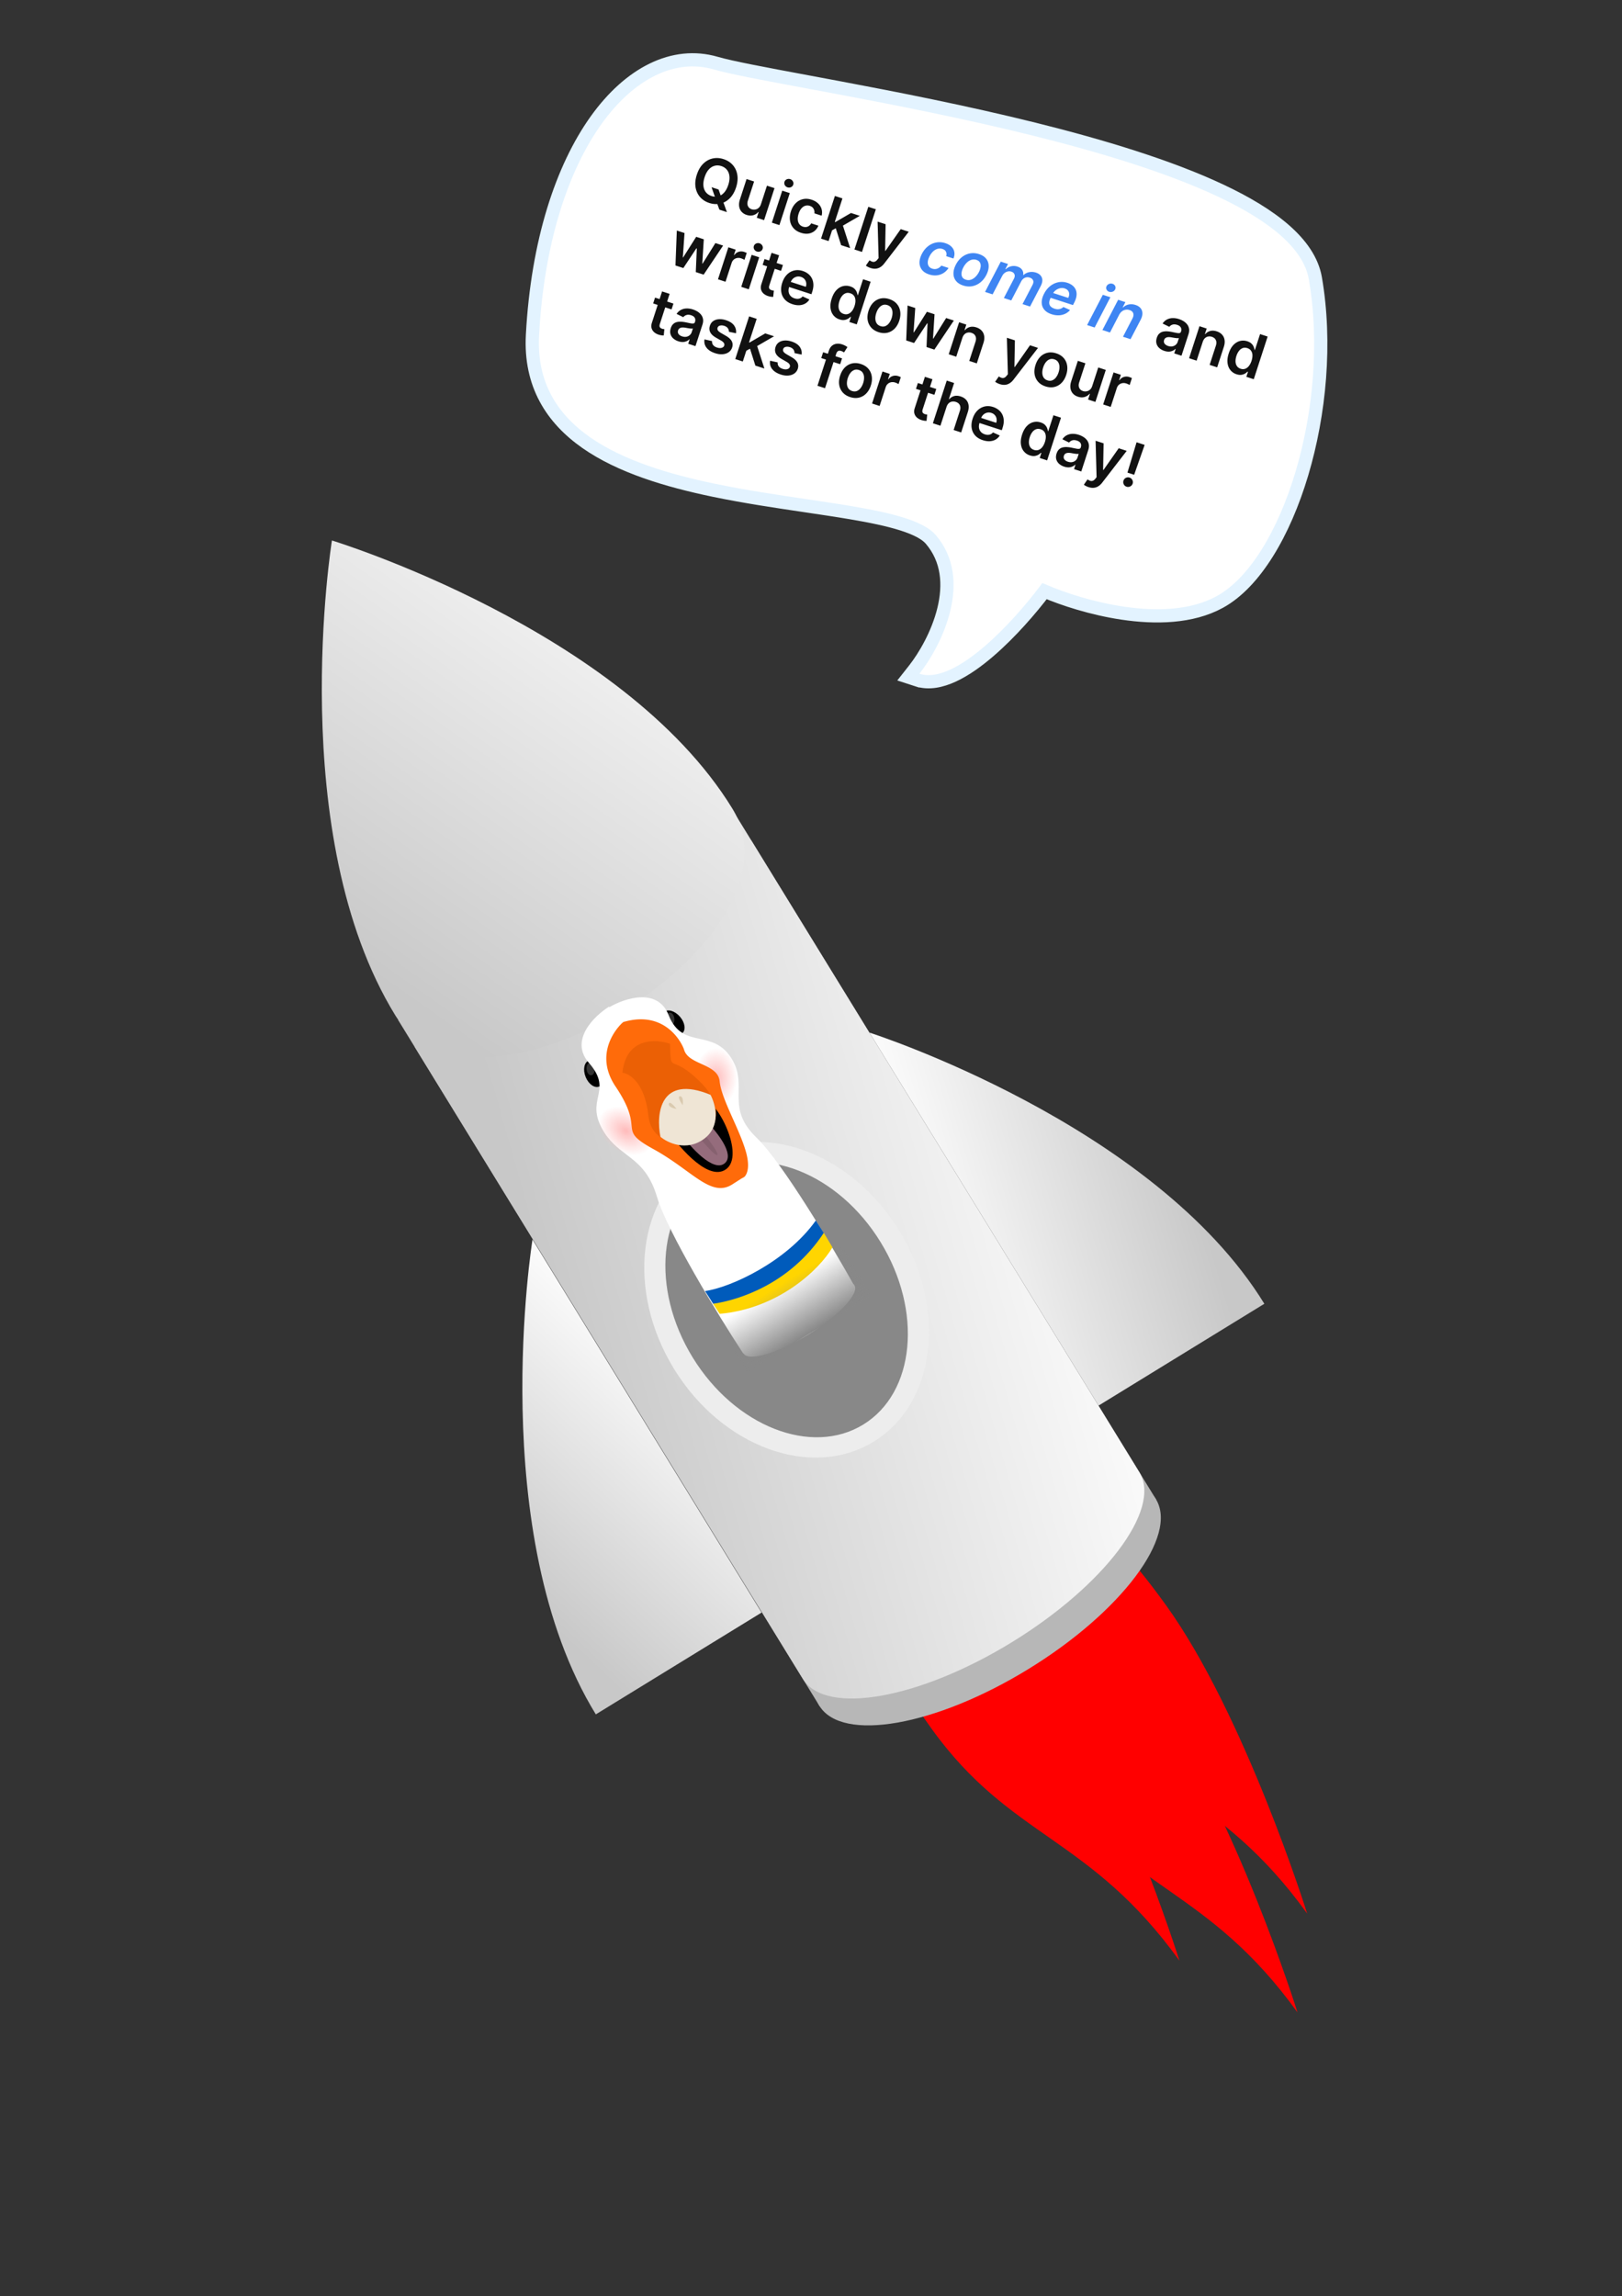 <svg width="368" height="521" fill="none" xmlns="http://www.w3.org/2000/svg"><rect width="100%" height="100%" fill="#333333" stroke="none"/><ellipse cx="178.469" cy="294.905" rx="29.975" ry="37.767" transform="rotate(-31.558 178.469 294.905)" fill="#fff"/><ellipse cx="178.468" cy="294.905" rx="25.013" ry="33.227" transform="rotate(-31.558 178.468 294.905)" fill="#fff"/><g fill="#fff"><ellipse cx="2.02" cy="3.174" rx="2.02" ry="3.174" transform="matrix(.928 -.374 .373 .927 131.684 241.406)"/><ellipse cx="2.02" cy="3.174" rx="2.02" ry="3.174" transform="matrix(-.759 .652 .651 .758 152.212 228.286)"/><path fill-rule="evenodd" clip-rule="evenodd" d="M138.192 228.394c-3.39 2.116-9.053 7.627-4.592 12.744 2.99 3.43 2.553 5.498 2.081 7.734-.409 1.933-.844 3.991.888 7.163 1.573 2.882 3.532 4.376 5.487 5.867 2.688 2.05 5.368 4.094 7.029 9.724 2.295 7.783 13.947 26.967 19.534 35.466l12.667-7.78 12.525-7.612c-4.969-8.874-16.341-27.977-22.191-33.599-4.121-3.962-4.079-7.212-4.036-10.451.033-2.507.066-5.009-1.833-7.83-2.029-3.015-4.548-3.569-6.972-4.102-2.775-.61-5.427-1.193-7.086-5.406-2.487-6.317-9.987-3.828-13.426-1.795l-.075-.123Z"/><ellipse cx="4.882" cy="6.877" rx="4.882" ry="6.877" transform="matrix(-.55 .836 .835 .549 138.977 248.72)"/><ellipse cx="4.882" cy="6.877" rx="4.882" ry="6.877" transform="matrix(-1 -.025 -.026 .999 167.419 237.883)"/><path d="M185.093 276.919c-6.68 9.419-19.418 15.226-25.13 16.008l1.863 2.933c13.374-.999 22.204-11.133 25.111-16.03l-1.844-2.911Z"/><path d="M186.906 279.722c-7.725 11.714-19.422 15.253-25.131 16.104l1.509 2.269c13.384-1.162 22.756-10.164 25.576-15.086l-1.954-3.287Z"/><ellipse opacity=".2" cx=".906" cy="1.424" rx=".906" ry="1.424" transform="matrix(.993 -.127 .125 .992 151.018 229.876)"/><ellipse opacity=".2" cx=".906" cy="1.424" rx=".906" ry="1.424" transform="matrix(.993 -.127 .125 .992 132.909 241.256)"/><path d="M139.661 246.526c-5.606-8.335 1.764-14.774 1.793-14.647 9.632-2.818 13.379 5.026 13.75 6.298 1.021 3.502 7.663 3.11 8.068 7.16.405 4.049 4.396 10.572 5.932 15.88.941 3.254.419 4.968-.231 5.718.217-.129.133-.063-.075.082a1.41 1.41 0 0 1-.518.353c.193-.13.382-.258.518-.353.025-.026.05-.053.075-.082-.286.17-1.091.677-2.814 1.784-4.862 3.123-9.101-3.157-17.851-7.963-8.75-4.805-1.64-3.811-8.647-14.23Z"/><path d="M164.249 265.578c-4.159 2.054-10.752-5.922-13.529-10.168 2.103-2.008 6.91-5.953 9.318-5.662 3.009.364 9.41 13.261 4.211 15.83Z"/><path d="M164.378 263.981c2.554-2.025-1.989-7.536-4.58-10.039l-5.368 3.263c2.251 3.102 7.393 8.801 9.948 6.776Z"/><path d="M162.758 262.005c.323-.754-4.143-6.225-6.417-8.867l-1.103.843c2.372 2.989 7.197 8.778 7.52 8.024Z"/><path d="M147.095 253.059c-.778-7.288-4.242-9.485-5.877-9.672.822-7.99 7.542-7.704 10.798-6.562.222 7.457-.128 1.596 7.112 8.922 5.791 5.86 2.677 10.941.396 12.749-3.819 1.224-11.651 1.85-12.429-5.437Z"/><path d="M161.202 248.401c-11.53-4.736-12.381 4.374-11.366 9.521 1.624 1.375 5.869 3.401 9.855.507 3.986-2.895 2.668-7.892 1.511-10.028Z"/><path d="M153.494 251.606c-.513-.688-1.581-1.888-1.751-1.184-.169.705 1.097 1.083 1.751 1.184ZM154.886 250.764c-.491-.704-1.293-2.097-.571-2.035.723.062.682 1.383.571 2.035ZM139.581 220.278l4.361 5.917c-1.43 5.377-8.51 8.026-11.871 8.678l-4.354-6.094 11.864-8.501Z"/><path d="M143.942 226.195c1.262 3.86.392 10.738-11.887 8.624l11.887-8.624Z"/><ellipse cx="7.304" cy="1.259" rx="7.304" ry="1.259" transform="matrix(.817 -.578 .578 .815 126.972 227.719)"/><path d="M133.713 226.545c.04-.005.072-.01.103-.011a.89.89 0 0 1 .667.219c.083.072.158.155.236.231.069.068.136.135.206.201.018.018.022.028.002.049-.043.043-.064.097-.047.159a.137.137 0 0 0 .104.101c.053.014.101-.003.143-.035.02-.017.027-.037.023-.065a1.547 1.547 0 0 0-.225-.603c-.096-.154-.22-.284-.337-.418-.066-.077-.131-.157-.2-.231a.596.596 0 0 1-.106-.154.418.418 0 0 1-.039-.19.329.329 0 0 1 .173.074c.045.039.087.085.125.129.042.049.076.103.114.153.1.132.198.265.302.394.174.213.389.37.646.464.033.014.058.005.082-.019a.16.16 0 0 0 .019-.214c-.047-.058-.14-.069-.207-.019-.024.018-.032.011-.045-.011-.069-.111-.141-.222-.211-.332-.079-.126-.165-.247-.206-.393a.916.916 0 0 1 .022-.555l.017-.047.023.029 1.278 1.584c.025.031.025.031-.004.054l-.325.269c-.019.016-.023.028-.011.051a.78.78 0 0 1 .066.545c-.009.04-.011.083-.016.124-.12-.021-.246.001-.366-.041a.82.82 0 0 1-.271-.147c-.019-.015-.032-.013-.048 0l-.331.274c-.019.016-.03.018-.048-.004l-1.286-1.594c-.005 0-.009-.006-.022-.021Zm.319.147c-.001.004-.006.007-.007.011a.325.325 0 0 1 .023.029l.61.755c.034.043.034.043.078.007.016-.014.021-.025.012-.045a.258.258 0 0 1 .002-.193c.01-.026.003-.041-.016-.058-.089-.086-.181-.171-.266-.26a.782.782 0 0 0-.292-.195c-.048-.02-.095-.033-.144-.051Zm1.129-.927-.008.004a.878.878 0 0 0 .004.053c.014.127.022.228.088.338.084.138.171.273.256.41.011.019.024.027.048.023a.261.261 0 0 1 .188.036c.028.016.047.01.077-.027.019-.022-.003-.032-.013-.044l-.621-.769a.078.078 0 0 0-.019-.024Zm.038 1.823c-.008.004-.017.01-.029.015-.101.052-.203.064-.303-.003-.014-.009-.024-.01-.035.001l-.029.024c-.013.011-.014.021-.003.035.083.104.168.209.253.312.005.005.026.009.031.004.075-.06.15-.122.223-.184.005-.005.009-.023.005-.03a8.337 8.337 0 0 0-.113-.174Zm.585-.484.148.148c.014.014.025.005.036-.004.07-.058.137-.116.208-.172.022-.018.022-.032.004-.052-.077-.091-.15-.185-.226-.279-.035-.043-.035-.043-.077-.008-.012.01-.023.019-.015.038.041.102.018.195-.039.281-.013.018-.029.033-.039.048Zm-.604-.15c.047.138.093.273.112.419.066-.006.128-.011.19-.019.009 0 .02-.014.024-.024.018-.052.03-.104.048-.155.005-.016.002-.025-.014-.032a1.629 1.629 0 0 1-.333-.175c-.01-.003-.019-.009-.027-.014Zm.367.819c.053.077.244.158.303.139l.001-.005c-.058-.072-.115-.145-.173-.214-.004-.006-.021-.006-.027-.003-.037.025-.07.055-.104.083Zm.42.047c.031-.083-.02-.288-.074-.335l-.093.077c-.018.014-.018.026-.004.042l.14.175a.74.74 0 0 0 .031.041Zm-.46-.196c.017-.014.038-.029.053-.046.006-.005.008-.025.003-.028-.057-.054-.138-.075-.207-.041-.014.007-.019.016-.011.03.024.042.05.083.076.126.01.015.023.014.035.004.015-.015.033-.03.051-.045Zm.251-.207.048-.04c.017-.012.021-.027.004-.043l-.097-.092c-.016-.015-.028-.012-.04.007-.039.058-.04.154.002.209.004.005.022.007.028.004.021-.015.037-.031.055-.045Z"/><path d="m139.581 220.278 4.361 5.917c-1.43 5.377-8.51 8.026-11.871 8.678l-4.354-6.094s1.1-.477 1.724-.914c.748-.524 1.697-1.608 1.697-1.608l7.07 2.961-2.012-6.897s1.304-.158 1.996-.584c.67-.412 1.389-1.459 1.389-1.459Z"/><ellipse cx="181.206" cy="299.381" rx="14.761" ry="4.019" transform="matrix(.852 -.524 .523 .852 -129.689 139.23)"/><path d="m162.796 300.208 28.205-17.323 6.777 11.035-28.204 17.323z"/></g><g fill="red"><path d="M238.204 404.045c-17.912-24.884-15.368-32.756-8.696-37.557 6.673-4.801 14.947-4.713 32.86 20.171 17.912 24.884 32.008 69.941 32.008 69.941-20.344-28.261-38.259-27.672-56.172-52.555Z"/><path d="M240.399 381.617c-17.913-24.884-15.369-32.756-8.697-37.557 6.673-4.801 14.947-4.712 32.86 20.172 17.913 24.883 32.008 69.94 32.008 69.94-20.343-28.26-38.259-27.671-56.171-52.555Z"/><path d="M211.412 392.303c-17.912-24.884-15.368-32.756-8.696-37.557 6.673-4.801 14.947-4.712 32.86 20.171 17.912 24.884 32.008 69.941 32.008 69.941-20.344-28.26-38.259-27.672-56.172-52.555Z"/></g><g fill="#B7B7B7"><path d="m94.059 237.496 76.346-46.891 91.94 149.692-76.346 46.891z"/><ellipse cx="224.078" cy="363.59" rx="44.798" ry="17.71" transform="rotate(-31.558 224.078 363.59)"/></g><path fill-rule="evenodd" clip-rule="evenodd" d="m166.661 184.507-76.346 46.891 91.805 149.474.04.066.041.066.054.087.001-.001c5.283 8.137 26.393 4.363 47.346-8.506 20.954-12.869 33.865-29.991 28.996-38.383l.002-.001-91.939-149.693Z" fill="url(#a)"/><path d="M89.675 230.359c18.254 29.721 94.703-17.233 76.449-46.954-24.961-40.641-90.815-60.777-90.815-60.777s-10.782 66.787 14.366 107.731Z" fill="url(#b)"/><path d="m135.178 388.974 37.614-23.101-51.979-84.63s-10.782 66.787 14.365 107.731Z" fill="url(#c)"/><path d="m286.854 295.816-37.613 23.102-51.978-84.63s64.444 20.584 89.591 61.528Z" fill="url(#d)"/><ellipse cx="178.469" cy="294.905" rx="29.975" ry="37.767" transform="rotate(-31.558 178.469 294.905)" fill="#EDEDED"/><ellipse cx="178.468" cy="294.905" rx="25.013" ry="33.227" transform="rotate(-31.558 178.468 294.905)" fill="#888"/><ellipse cx="2.02" cy="3.174" rx="2.02" ry="3.174" transform="matrix(.928 -.374 .373 .927 131.684 241.406)" fill="#000"/><ellipse cx="2.02" cy="3.174" rx="2.02" ry="3.174" transform="matrix(-.759 .652 .651 .758 152.212 228.286)" fill="#000"/><path fill-rule="evenodd" clip-rule="evenodd" d="M138.192 228.394c-3.39 2.116-9.053 7.627-4.592 12.744 2.99 3.43 2.553 5.498 2.081 7.734-.409 1.933-.844 3.991.888 7.163 1.573 2.882 3.532 4.376 5.487 5.867 2.688 2.05 5.368 4.094 7.029 9.724 2.295 7.783 13.947 26.967 19.534 35.466l12.667-7.78 12.525-7.612c-4.969-8.874-16.341-27.977-22.191-33.599-4.121-3.962-4.079-7.212-4.036-10.451.033-2.507.066-5.009-1.833-7.83-2.029-3.015-4.548-3.569-6.972-4.102-2.775-.61-5.427-1.193-7.086-5.406-2.487-6.317-9.987-3.828-13.426-1.795l-.075-.123Z" fill="#fff"/><ellipse cx="4.882" cy="6.877" rx="4.882" ry="6.877" transform="matrix(-.55 .836 .835 .549 138.977 248.72)" fill="url(#e)"/><ellipse cx="4.882" cy="6.877" rx="4.882" ry="6.877" transform="matrix(-1 -.025 -.026 .999 167.419 237.883)" fill="url(#f)"/><path d="M185.093 276.919c-6.68 9.419-19.418 15.226-25.13 16.008l1.863 2.933c13.374-.999 22.204-11.133 25.111-16.03l-1.844-2.911Z" fill="#005BBB"/><path d="M186.906 279.722c-7.725 11.714-19.422 15.253-25.131 16.104l1.509 2.269c13.384-1.162 22.756-10.164 25.576-15.086l-1.954-3.287Z" fill="#FFD500"/><ellipse opacity=".2" cx=".906" cy="1.424" rx=".906" ry="1.424" transform="matrix(.993 -.127 .125 .992 151.018 229.876)" fill="#fff"/><ellipse opacity=".2" cx=".906" cy="1.424" rx=".906" ry="1.424" transform="matrix(.993 -.127 .125 .992 132.909 241.256)" fill="#fff"/><path d="M139.661 246.526c-5.606-8.335 1.764-14.774 1.793-14.647 9.632-2.818 13.379 5.026 13.75 6.298 1.021 3.502 7.663 3.11 8.068 7.16.405 4.049 4.396 10.572 5.932 15.88.941 3.254.419 4.968-.231 5.718.217-.129.133-.063-.075.082a1.41 1.41 0 0 1-.518.353c.193-.13.382-.258.518-.353.025-.026.05-.053.075-.082-.286.17-1.091.677-2.814 1.784-4.862 3.123-9.101-3.157-17.851-7.963-8.75-4.805-1.64-3.811-8.647-14.23Z" fill="#FF6B0A"/><path d="M164.249 265.578c-4.159 2.054-10.752-5.922-13.529-10.168 2.103-2.008 6.91-5.953 9.318-5.662 3.009.364 9.41 13.261 4.211 15.83Z" fill="#000"/><path d="M164.378 263.981c2.554-2.025-1.989-7.536-4.58-10.039l-5.368 3.263c2.251 3.102 7.393 8.801 9.948 6.776Z" fill="#956C7C"/><path d="M162.758 262.005c.323-.754-4.143-6.225-6.417-8.867l-1.103.843c2.372 2.989 7.197 8.778 7.52 8.024Z" fill="#86616F"/><path d="M147.095 253.059c-.778-7.288-4.242-9.485-5.877-9.672.822-7.99 7.542-7.704 10.798-6.562.222 7.457-.128 1.596 7.112 8.922 5.791 5.86 2.677 10.941.396 12.749-3.819 1.224-11.651 1.85-12.429-5.437Z" fill="#EB6005"/><path d="M161.202 248.401c-11.53-4.736-12.381 4.374-11.366 9.521 1.624 1.375 5.869 3.401 9.855.507 3.986-2.895 2.668-7.892 1.511-10.028Z" fill="#EFE5D5"/><path d="M153.494 251.606c-.513-.688-1.581-1.888-1.751-1.184-.169.705 1.097 1.083 1.751 1.184ZM154.886 250.764c-.491-.704-1.293-2.097-.571-2.035.723.062.682 1.383.571 2.035Z" fill="#DACAB0"/><ellipse cx="181.206" cy="299.381" rx="14.761" ry="4.019" transform="matrix(.852 -.524 .523 .852 -129.689 139.23)" fill="#fff"/><path transform="rotate(-31.558 162.796 300.208)" fill="url(#g)" d="M162.796 300.208h33.1v12.95h-33.1z"/><path d="m208.135 154.295-2.046-.665 1.331-1.69c2.352-2.986 5.362-8.103 6.712-13.659 1.347-5.541 1.003-11.292-2.973-15.916-1.09-1.269-3.22-2.415-6.439-3.44-3.167-1.008-7.15-1.828-11.7-2.598-3.181-.539-6.644-1.053-10.266-1.59-6.635-.984-13.802-2.047-20.738-3.486-10.746-2.229-21.285-5.416-29.016-10.822-7.824-5.472-12.793-13.245-12.194-24.402 1.145-21.314 6.741-37.97 14.401-48.706 7.639-10.707 17.582-15.786 27.216-12.989 3.5 1.017 10.923 2.4 20.681 4.22 2.209.412 4.537.846 6.967 1.303 13.092 2.463 28.984 5.575 44.491 9.428 15.492 3.85 30.676 8.457 42.323 13.932 5.823 2.737 10.828 5.722 14.557 8.984 3.721 3.256 6.29 6.895 6.989 10.95 2.518 14.605.982 30.768-3.065 44.318-2.024 6.781-4.689 12.949-7.824 17.966-3.124 5-6.774 8.952-10.811 11.162-6.396 3.503-14.623 3.632-22.1 2.512-6.892-1.032-13.374-3.159-17.648-4.979-3.015 3.99-7.633 9.355-12.542 13.585-2.656 2.289-5.455 4.296-8.178 5.558-2.699 1.251-5.536 1.866-8.128 1.024Z" fill="#fff" stroke="#E3F3FF" stroke-width="3"/><path d="m161.435 42.475 1.589.517.545 1.525.413 1.013.939 2.594-1.702-.553-.645-1.746-.253-.814-.886-2.536Zm5.562.05c-.339 1.044-.825 1.874-1.458 2.491-.628.615-1.342 1.01-2.142 1.186-.796.177-1.618.128-2.466-.148-.848-.275-1.544-.719-2.087-1.331-.539-.614-.884-1.356-1.034-2.223-.146-.87-.05-1.825.288-2.865.339-1.044.823-1.873 1.451-2.488.633-.617 1.347-1.014 2.143-1.19.8-.176 1.624-.127 2.471.149.848.276 1.542.719 2.083 1.33.543.612.888 1.353 1.034 2.223.15.868.056 1.824-.283 2.867Zm-1.764-.572c.239-.735.325-1.391.259-1.97-.063-.582-.253-1.067-.573-1.457-.318-.393-.741-.674-1.267-.845-.527-.171-1.034-.192-1.522-.061-.488.127-.929.407-1.324.84-.391.43-.706 1.013-.944 1.748-.239.734-.327 1.392-.265 1.973.066.58.258 1.065.577 1.458.319.39.742.67 1.269.84.526.172 1.033.194 1.52.066.489-.13.929-.41 1.319-.841.395-.433.712-1.017.951-1.751Zm7.408 4.383 1.367-4.209 1.712.557-2.36 7.262-1.66-.539.42-1.29-.076-.025a2.297 2.297 0 0 1-1.133.735c-.456.137-.956.117-1.502-.06a2.603 2.603 0 0 1-1.159-.727 2.317 2.317 0 0 1-.549-1.208c-.071-.476-.013-1.004.175-1.584l1.503-4.624 1.712.556-1.417 4.36c-.149.46-.142.866.022 1.219.164.353.451.596.861.73.252.081.516.099.793.053.276-.046.529-.166.759-.36.235-.195.412-.477.532-.846Zm2.479 4.182 2.36-7.262 1.711.556-2.36 7.262-1.711-.556Zm3.555-8.014a1.05 1.05 0 0 1-.612-.496.914.914 0 0 1-.08-.753.903.903 0 0 1 .507-.562 1.04 1.04 0 0 1 .789-.047c.274.09.478.257.611.502a.903.903 0 0 1 .079.752.914.914 0 0 1-.507.562c-.25.117-.513.131-.787.042Zm3.038 10.313c-.725-.235-1.295-.597-1.712-1.084a3.356 3.356 0 0 1-.768-1.708c-.094-.654-.021-1.349.217-2.083.24-.738.593-1.343 1.06-1.815a3.34 3.34 0 0 1 1.631-.933c.624-.15 1.29-.11 2 .121.589.192 1.075.47 1.459.835.387.363.652.785.795 1.267.144.48.15.987.018 1.522l-1.636-.531a1.643 1.643 0 0 0-.188-1.029c-.169-.316-.46-.541-.873-.675a1.627 1.627 0 0 0-1.015-.016c-.325.1-.618.3-.88.602-.259.303-.468.699-.626 1.187-.161.495-.227.944-.198 1.348.031.4.145.738.345 1.016.203.275.483.47.839.586.252.082.493.108.722.078a1.43 1.43 0 0 0 .643-.256c.195-.14.36-.331.495-.577l1.636.532c-.208.5-.507.907-.898 1.22a2.823 2.823 0 0 1-1.369.579c-.523.074-1.088.012-1.697-.186Zm6.864-.446.667-2.068.274.09 3.558-2.07 2 .65-4.372 2.531-.355-.115-1.772.982Zm-2.301 1.772 3.147-9.683 1.711.556-3.146 9.683-1.712-.556Zm4.558 1.481-1.29-4.073 1.545-.831 1.793 5.57-2.048-.666Zm7.881-8.145-3.147 9.683-1.711-.556 3.146-9.683 1.712.556Zm-1.208 13.324a3.628 3.628 0 0 1-.629-.267 2.51 2.51 0 0 1-.428-.275l.83-1.204c.226.153.437.26.633.32.197.06.388.055.576-.017.189-.067.38-.22.573-.461l.274-.345-.225-8.27 1.816.59-.108 6.029.075.024 3.461-4.94 1.82.592-5.553 7.198c-.26.34-.547.611-.86.813a2.304 2.304 0 0 1-1.029.366c-.369.044-.778-.007-1.226-.153Zm66.669 18.813a3.18 3.18 0 0 1-1.163-.65 2.132 2.132 0 0 1-.631-1.02c-.105-.393-.081-.828.074-1.304.133-.41.319-.724.557-.942.238-.22.515-.367.828-.442a3.285 3.285 0 0 1 1.003-.077c.359.022.721.072 1.086.149.44.094.798.167 1.074.218.277.048.488.054.632.017.148-.038.249-.14.303-.304l.009-.028c.116-.356.1-.666-.048-.93-.148-.265-.42-.461-.817-.59-.42-.136-.782-.153-1.087-.05a1.431 1.431 0 0 0-.702.488l-1.525-.746c.27-.4.598-.702.984-.904a2.853 2.853 0 0 1 1.282-.326c.468-.015.956.06 1.464.225.35.114.685.268 1.005.462.32.195.593.434.818.716.226.279.374.608.443.985.072.38.03.81-.127 1.292l-1.579 4.86-1.646-.534.324-.998-.056-.018c-.17.168-.378.31-.624.425a2.23 2.23 0 0 1-.842.191 2.99 2.99 0 0 1-1.039-.165Zm.853-1.113c.344.112.664.14.96.087.297-.057.551-.176.76-.36.212-.181.362-.406.449-.674l.278-.856a.844.844 0 0 1-.314.034 4.094 4.094 0 0 1-.458-.039 13.637 13.637 0 0 1-.492-.076l-.421-.074a3.141 3.141 0 0 0-.741-.053 1.2 1.2 0 0 0-.585.176.855.855 0 0 0-.35.482c-.102.315-.064.59.113.826.178.236.445.411.801.527Zm7.845-.927-1.383 4.255-1.711-.556 2.359-7.263 1.636.532-.401 1.234.086.028a2.18 2.18 0 0 1 1.114-.71c.446-.12.941-.092 1.483.085.501.163.903.412 1.205.747.306.336.495.74.567 1.214.076.474.019 1-.173 1.58l-1.503 4.624-1.711-.556 1.416-4.36c.158-.485.155-.906-.008-1.262-.16-.355-.46-.605-.902-.748a1.67 1.67 0 0 0-.863-.06 1.451 1.451 0 0 0-.727.385c-.209.204-.37.48-.484.83Zm7.673 7.339a2.885 2.885 0 0 1-1.389-.938c-.356-.44-.573-.98-.654-1.624-.08-.643.009-1.363.268-2.16.263-.807.616-1.445 1.061-1.914.449-.47.947-.774 1.493-.91.547-.14 1.1-.119 1.658.062.425.139.752.325.979.559.228.23.39.473.485.727.096.251.16.48.19.684l.071.023 1.177-3.622 1.717.558-3.147 9.684-1.683-.547.372-1.144-.104-.034a3.074 3.074 0 0 1-.566.438 2.222 2.222 0 0 1-.825.286c-.319.05-.687.007-1.103-.128Zm.934-1.25c.362.118.703.121 1.022.008.32-.115.603-.328.85-.638s.447-.7.6-1.17c.152-.47.219-.899.199-1.289a1.826 1.826 0 0 0-.314-.996c-.19-.274-.469-.47-.838-.59-.381-.125-.732-.129-1.052-.013a1.901 1.901 0 0 0-.844.635 3.64 3.64 0 0 0-.584 1.138c-.147.454-.214.88-.201 1.278.018.396.121.738.31 1.026.193.286.477.49.852.611ZM153.25 60.235l.307-7.929 1.745.567-.383 5.521.067.022 2.964-4.683 1.726.561-.345 5.502.071.023 2.907-4.67 1.75.57-4.417 6.594-1.782-.58.233-5.35-.1-.032-2.956 4.465-1.787-.58Zm9.644 3.134 2.36-7.263 1.659.54-.393 1.21.076.025c.268-.376.6-.626.996-.748a1.97 1.97 0 0 1 1.223.016c.094.03.199.07.312.117.118.045.214.088.287.13l-.511 1.574a1.944 1.944 0 0 0-.324-.178 3.31 3.31 0 0 0-.438-.18 1.823 1.823 0 0 0-.908-.07 1.56 1.56 0 0 0-.761.365c-.219.19-.379.44-.479.749l-1.387 4.27-1.712-.557Zm5.279 1.715 2.36-7.262 1.712.556-2.36 7.263-1.712-.557Zm3.555-8.013a1.05 1.05 0 0 1-.612-.497.913.913 0 0 1-.079-.753.902.902 0 0 1 .506-.562 1.04 1.04 0 0 1 .789-.047c.274.09.478.257.611.502a.903.903 0 0 1 .079.753.912.912 0 0 1-.506.562 1.04 1.04 0 0 1-.788.042Zm5.903 3.057-.43 1.324-4.175-1.356.43-1.324 4.175 1.356Zm-2.579-2.761 1.712.556-2.215 6.818c-.075.23-.098.418-.068.563a.588.588 0 0 0 .203.338c.103.082.225.146.367.193.107.034.207.058.3.071.097.014.171.022.222.025l-.146 1.432a4.002 4.002 0 0 1-.426-.024 3.37 3.37 0 0 1-.637-.133 2.943 2.943 0 0 1-1.095-.57 1.902 1.902 0 0 1-.6-.938c-.1-.367-.075-.777.076-1.23l2.307-7.101Zm4.742 11.65c-.728-.236-1.308-.592-1.739-1.067a3.23 3.23 0 0 1-.794-1.69c-.102-.653-.029-1.36.218-2.12.243-.747.598-1.356 1.065-1.828a3.378 3.378 0 0 1 1.631-.934c.617-.151 1.272-.114 1.966.11.447.146.846.356 1.196.63.355.272.636.607.844 1.006.212.4.331.86.357 1.381.027.518-.063 1.095-.27 1.732l-.171.524-5.953-1.934.375-1.154 4.313 1.402c.103-.33.127-.644.071-.944a1.637 1.637 0 0 0-.383-.8 1.722 1.722 0 0 0-.789-.501 1.753 1.753 0 0 0-1.005-.044 1.847 1.847 0 0 0-.834.46 2.009 2.009 0 0 0-.513.822l-.327 1.007c-.137.422-.178.81-.122 1.163.057.35.199.65.424.9.226.248.525.433.897.553.249.081.486.12.71.116.225-.007.434-.056.628-.146.193-.09.361-.226.503-.407l1.54.7a2.63 2.63 0 0 1-.937.919c-.382.22-.82.346-1.314.377-.494.028-1.023-.05-1.587-.233Zm10.68 3.455a2.883 2.883 0 0 1-1.389-.938c-.356-.44-.574-.98-.654-1.624-.08-.643.009-1.363.268-2.16.262-.807.616-1.445 1.061-1.914.449-.47.947-.774 1.493-.91.547-.14 1.1-.12 1.658.062.425.138.751.325.979.559.228.23.389.473.485.727.096.251.159.479.19.684l.071.023 1.177-3.622 1.716.558-3.146 9.684-1.683-.547.372-1.145-.104-.033a3.108 3.108 0 0 1-.566.438 2.218 2.218 0 0 1-.825.286c-.319.05-.687.007-1.103-.128Zm.934-1.25c.362.118.703.12 1.022.008.32-.115.603-.328.85-.638s.447-.7.6-1.17c.152-.47.219-.899.199-1.289-.017-.388-.121-.72-.314-.996-.19-.274-.469-.471-.838-.59-.381-.125-.732-.129-1.052-.013-.32.115-.601.327-.844.635a3.619 3.619 0 0 0-.584 1.138c-.147.454-.214.88-.201 1.278.018.396.121.738.31 1.026.193.286.477.49.852.611Zm7.921 4.142c-.709-.23-1.273-.586-1.692-1.067a3.344 3.344 0 0 1-.785-1.703c-.101-.653-.03-1.355.214-2.105.243-.75.599-1.362 1.066-1.834a3.335 3.335 0 0 1 1.637-.92c.622-.144 1.287-.1 1.996.13.71.23 1.274.587 1.692 1.068.419.48.679 1.05.779 1.706.104.657.033 1.361-.21 2.111-.244.75-.601 1.36-1.07 1.828a3.306 3.306 0 0 1-1.631.917c-.621.143-1.287.1-1.996-.13Zm.455-1.368c.384.125.74.124 1.067-.003.329-.13.614-.355.857-.673.246-.318.441-.697.584-1.138.144-.445.21-.868.198-1.269a2.002 2.002 0 0 0-.296-1.053c-.189-.298-.475-.51-.86-.635-.394-.128-.757-.127-1.088.002-.328.13-.616.356-.863.677-.243.318-.436.7-.581 1.144-.143.441-.21.862-.201 1.262.013.402.114.752.302 1.05.193.296.487.508.881.636Zm5.815 3.249.307-7.93 1.745.567-.383 5.521.067.022 2.964-4.682 1.726.56-.345 5.502.071.023 2.907-4.669 1.75.569-4.417 6.594-1.782-.58.233-5.35-.1-.032-2.956 4.465-1.787-.58Zm12.738-.566-1.382 4.255-1.712-.556 2.36-7.262 1.636.531-.401 1.234.085.028c.299-.352.67-.589 1.114-.71.447-.12.941-.091 1.483.085.501.163.903.412 1.205.747.306.336.495.741.568 1.214.076.474.018 1.001-.174 1.58l-1.502 4.624-1.712-.556 1.417-4.36c.157-.485.155-.906-.008-1.262-.16-.355-.461-.604-.902-.748a1.674 1.674 0 0 0-.864-.06 1.446 1.446 0 0 0-.726.385c-.21.204-.371.481-.485.831Zm8.501 10.478a3.636 3.636 0 0 1-.629-.267 2.517 2.517 0 0 1-.428-.275l.83-1.205c.226.154.437.26.633.321.197.06.388.055.575-.017.19-.067.381-.221.574-.462l.274-.345-.225-8.27 1.816.59-.108 6.03.075.024 3.461-4.94 1.82.592-5.553 7.197c-.261.34-.547.612-.86.813a2.304 2.304 0 0 1-1.029.367c-.369.043-.778-.008-1.226-.153Zm10.368.514c-.709-.23-1.273-.586-1.692-1.067a3.344 3.344 0 0 1-.785-1.703c-.101-.653-.03-1.355.214-2.105.243-.75.599-1.362 1.066-1.834a3.335 3.335 0 0 1 1.637-.92c.622-.144 1.287-.1 1.996.13.71.23 1.274.587 1.692 1.068.419.48.679 1.05.779 1.706.103.657.033 1.361-.21 2.111-.244.75-.601 1.36-1.07 1.827a3.311 3.311 0 0 1-1.631.918c-.622.143-1.287.1-1.996-.13Zm.455-1.368c.384.125.74.124 1.067-.003a2.01 2.01 0 0 0 .857-.673c.246-.318.44-.697.584-1.138.144-.445.21-.868.198-1.269a2.012 2.012 0 0 0-.296-1.053c-.189-.298-.475-.51-.86-.635-.394-.128-.757-.127-1.088.002-.328.13-.616.356-.863.677-.243.318-.436.7-.581 1.144-.143.441-.21.862-.201 1.262.013.402.113.751.302 1.05.193.296.487.508.881.636Zm10.145 1.279 1.367-4.208 1.712.556-2.36 7.262-1.659-.539.419-1.29-.076-.025a2.294 2.294 0 0 1-1.132.735c-.456.137-.957.118-1.502-.06-.476-.154-.863-.397-1.16-.727a2.315 2.315 0 0 1-.548-1.208c-.072-.476-.014-1.004.175-1.584l1.502-4.624 1.712.556-1.416 4.36c-.15.46-.143.866.021 1.22.165.352.451.595.861.728.252.082.517.1.793.054.276-.046.53-.166.76-.36.234-.195.411-.477.531-.846Zm2.479 4.182 2.36-7.262 1.66.539-.394 1.21.076.025c.269-.376.601-.626.996-.748a1.97 1.97 0 0 1 1.223.016c.095.03.199.07.312.117.118.045.214.088.288.13l-.512 1.574a1.868 1.868 0 0 0-.324-.178 3.323 3.323 0 0 0-.438-.18 1.822 1.822 0 0 0-.908-.07 1.565 1.565 0 0 0-.761.365c-.219.19-.378.44-.479.749l-1.387 4.27-1.712-.557Zm-97.492-22.883-.43 1.324-4.175-1.356.43-1.325 4.175 1.357Zm-2.579-2.761 1.711.556-2.215 6.818c-.075.23-.097.418-.068.563a.594.594 0 0 0 .204.338c.102.082.224.146.366.192.107.035.208.059.301.072.096.014.17.022.222.025l-.147 1.432a4.028 4.028 0 0 1-.426-.024 3.378 3.378 0 0 1-.636-.133 2.928 2.928 0 0 1-1.095-.57 1.888 1.888 0 0 1-.6-.938c-.1-.367-.075-.777.075-1.23l2.308-7.102Zm3.693 11.314a3.193 3.193 0 0 1-1.164-.65 2.137 2.137 0 0 1-.63-1.02c-.106-.393-.081-.828.073-1.304.133-.41.319-.724.557-.942.239-.22.515-.367.829-.442a3.287 3.287 0 0 1 1.002-.077c.359.022.721.072 1.086.149.44.094.798.167 1.074.218.277.048.488.054.632.017.149-.038.25-.14.303-.304l.009-.028c.116-.356.1-.666-.048-.93-.147-.265-.42-.461-.817-.59-.419-.136-.782-.153-1.087-.05a1.43 1.43 0 0 0-.702.488l-1.524-.746c.269-.4.597-.702.983-.904a2.858 2.858 0 0 1 1.282-.326c.469-.015.957.06 1.464.225.35.114.685.268 1.005.462.32.195.593.433.818.716.227.28.374.608.443.985.072.38.03.81-.127 1.292l-1.579 4.86-1.645-.534.324-.998-.057-.018c-.17.168-.378.31-.624.425a2.222 2.222 0 0 1-.841.192 2.982 2.982 0 0 1-1.039-.165Zm.853-1.113c.343.112.663.14.96.087.297-.057.55-.176.759-.36.213-.181.363-.406.45-.674l.278-.856a.847.847 0 0 1-.314.034 4.1 4.1 0 0 1-.458-.039 13.82 13.82 0 0 1-.493-.077 83.626 83.626 0 0 1-.42-.073 3.143 3.143 0 0 0-.741-.053 1.191 1.191 0 0 0-.585.176.846.846 0 0 0-.35.482c-.103.315-.065.59.113.826s.445.411.801.527Zm12.226-.706-1.615-.337a1.307 1.307 0 0 0-.088-.52 1.2 1.2 0 0 0-.326-.476 1.665 1.665 0 0 0-.63-.346c-.356-.116-.68-.136-.973-.06-.29.076-.473.238-.55.485a.662.662 0 0 0 .064.59c.118.185.348.38.689.585l1.152.667c.639.372 1.074.772 1.304 1.202.232.432.266.908.1 1.429a2.08 2.08 0 0 1-.795 1.08c-.375.261-.827.414-1.357.458-.53.044-1.097-.032-1.703-.23-.888-.288-1.544-.706-1.965-1.255-.42-.55-.574-1.177-.461-1.88l1.722.382c-.031.352.049.652.241.899.191.247.484.434.878.563.407.132.76.154 1.06.067.304-.086.495-.252.575-.498a.676.676 0 0 0-.074-.594c-.113-.187-.325-.37-.636-.552l-1.154-.662c-.65-.371-1.086-.783-1.308-1.235-.222-.456-.245-.948-.07-1.476.143-.449.39-.797.742-1.045.357-.25.785-.393 1.285-.43.504-.038 1.046.037 1.626.225.851.277 1.462.676 1.832 1.197.374.523.519 1.112.435 1.767Zm2.132 4.08.667-2.067.274.089 3.558-2.07 2 .65-4.372 2.532-.354-.116-1.773.982Zm-2.3 1.772 3.146-9.683 1.712.556-3.147 9.683-1.711-.556Zm4.558 1.481-1.291-4.073 1.546-.83 1.792 5.569-2.047-.666Zm10.498-2.495-1.615-.337a1.308 1.308 0 0 0-.088-.52 1.208 1.208 0 0 0-.325-.477 1.679 1.679 0 0 0-.63-.346c-.357-.115-.681-.135-.974-.06-.29.077-.473.238-.55.485a.662.662 0 0 0 .064.591c.118.185.348.38.689.584l1.153.668c.639.371 1.073.772 1.303 1.202.232.431.266.907.1 1.428a2.08 2.08 0 0 1-.795 1.08c-.374.262-.827.415-1.357.459-.53.043-1.097-.033-1.702-.23-.889-.288-1.544-.707-1.966-1.255-.42-.551-.574-1.178-.461-1.88l1.722.381c-.031.353.049.653.241.9.191.246.484.434.878.562.407.132.76.154 1.06.067.304-.086.495-.252.575-.498a.68.68 0 0 0-.073-.593c-.114-.187-.326-.371-.637-.552l-1.154-.663c-.65-.371-1.086-.783-1.308-1.235-.221-.455-.245-.947-.069-1.476.142-.448.389-.797.742-1.045.356-.25.784-.393 1.284-.43.504-.038 1.046.037 1.626.226.851.276 1.462.675 1.833 1.197.374.522.518 1.11.434 1.767Zm9.173.858-.43 1.323-4.294-1.394.431-1.324 4.293 1.395Zm-5.58 6.216 2.583-7.948c.158-.489.391-.863.699-1.122a2.01 2.01 0 0 1 1.059-.46c.396-.05.803-.006 1.223.13.296.096.551.205.766.328.215.121.371.22.469.293l-.77 1.213a3.282 3.282 0 0 0-.253-.155 1.735 1.735 0 0 0-.357-.158c-.318-.103-.568-.099-.751.012-.178.11-.314.306-.406.59l-2.546 7.835-1.716-.558Zm7.409 2.564c-.709-.23-1.273-.586-1.692-1.067a3.352 3.352 0 0 1-.785-1.703c-.101-.653-.03-1.355.214-2.105s.599-1.362 1.066-1.834a3.334 3.334 0 0 1 1.638-.92c.621-.144 1.287-.1 1.996.13.709.23 1.273.586 1.692 1.067.419.481.678 1.05.778 1.707.104.657.034 1.36-.21 2.111-.244.75-.6 1.36-1.069 1.827a3.31 3.31 0 0 1-1.632.918c-.621.143-1.286.1-1.996-.13Zm.455-1.368c.385.125.741.124 1.068-.003.328-.13.613-.355.856-.673.246-.318.441-.697.584-1.138a3.7 3.7 0 0 0 .198-1.27 2.01 2.01 0 0 0-.295-1.052c-.189-.298-.476-.51-.861-.635-.394-.128-.756-.127-1.088.002a2.04 2.04 0 0 0-.862.677c-.243.318-.437.7-.581 1.144a3.762 3.762 0 0 0-.201 1.262c.012.402.113.751.302 1.05.193.296.486.508.88.636Zm4.524 2.83 2.36-7.263 1.66.539-.394 1.21.076.025c.269-.376.6-.626.996-.748a1.97 1.97 0 0 1 1.223.016c.095.03.199.07.312.117.118.045.214.088.287.13l-.511 1.574a1.901 1.901 0 0 0-.324-.178 3.323 3.323 0 0 0-.438-.18 1.822 1.822 0 0 0-.908-.07 1.56 1.56 0 0 0-.761.365c-.219.19-.379.44-.479.749l-1.387 4.27-1.712-.557Zm14.568-3.297-.43 1.324-4.175-1.356.43-1.324 4.175 1.356Zm-2.579-2.761 1.712.556-2.215 6.818c-.075.23-.098.418-.068.563a.588.588 0 0 0 .203.338c.103.082.225.146.367.193.107.034.207.058.3.071.097.014.171.022.222.025l-.146 1.432a3.976 3.976 0 0 1-.426-.024 3.347 3.347 0 0 1-.636-.133 2.94 2.94 0 0 1-1.096-.57 1.903 1.903 0 0 1-.6-.938c-.1-.367-.075-.777.076-1.23l2.307-7.101Zm4.901 6.84-1.382 4.256-1.712-.556 3.146-9.684 1.674.544-1.187 3.655.085.028a2.207 2.207 0 0 1 1.104-.713c.438-.123.933-.094 1.488.086.505.164.91.412 1.217.746.306.333.496.736.568 1.209.076.474.019 1.004-.171 1.59l-1.503 4.625-1.712-.556 1.417-4.36c.159-.488.156-.909-.008-1.262-.16-.355-.465-.606-.916-.752a1.739 1.739 0 0 0-.878-.066c-.278.052-.525.18-.741.381-.212.203-.375.48-.489.83Zm8.241 7.54c-.728-.237-1.308-.593-1.739-1.067a3.23 3.23 0 0 1-.794-1.69c-.102-.654-.029-1.36.218-2.12.242-.747.597-1.357 1.064-1.829a3.386 3.386 0 0 1 1.632-.934c.617-.151 1.272-.114 1.966.111.447.146.846.355 1.196.63.354.271.636.607.844 1.005.212.4.331.86.357 1.381.027.518-.063 1.095-.27 1.732l-.171.525-5.953-1.935.375-1.153 4.312 1.4c.104-.328.128-.643.072-.943a1.629 1.629 0 0 0-.384-.799 1.713 1.713 0 0 0-.788-.502 1.753 1.753 0 0 0-1.005-.044 1.847 1.847 0 0 0-.834.46 1.998 1.998 0 0 0-.513.822l-.327 1.007c-.137.423-.178.81-.122 1.163.057.35.198.65.424.9.226.249.525.433.897.554.249.08.485.12.71.115.225-.007.434-.055.627-.146a1.39 1.39 0 0 0 .504-.406l1.539.699c-.238.39-.55.696-.936.919-.382.22-.82.347-1.315.378-.493.027-1.022-.05-1.586-.234Zm10.68 3.454a2.887 2.887 0 0 1-1.389-.938c-.356-.439-.574-.981-.654-1.624-.08-.642.009-1.363.268-2.16.262-.807.616-1.445 1.061-1.914.449-.47.947-.774 1.493-.91.547-.14 1.1-.119 1.657.063.426.138.752.324.979.558.229.231.39.474.485.728.097.25.16.478.191.683l.071.023 1.177-3.621 1.716.557-3.146 9.684-1.683-.547.371-1.144-.104-.034a3.046 3.046 0 0 1-.565.438 2.213 2.213 0 0 1-.825.286c-.319.05-.687.007-1.103-.128Zm.934-1.249c.362.117.703.12 1.022.008.319-.116.603-.329.85-.639s.447-.7.6-1.169c.152-.47.219-.9.199-1.29-.017-.388-.121-.72-.314-.995-.19-.275-.469-.472-.838-.592-.381-.124-.732-.128-1.052-.012-.32.116-.601.327-.844.635a3.619 3.619 0 0 0-.584 1.138c-.148.454-.215.88-.201 1.278.018.396.121.738.31 1.026.192.286.476.49.852.612Zm6.841 3.796a3.182 3.182 0 0 1-1.164-.65 2.138 2.138 0 0 1-.63-1.02c-.106-.393-.081-.828.074-1.304.133-.41.318-.724.557-.943.238-.219.514-.366.828-.442a3.298 3.298 0 0 1 1.003-.076c.358.022.72.072 1.086.149.439.094.797.166 1.074.218.277.048.487.054.632.017.148-.039.249-.14.302-.304l.01-.029c.115-.356.099-.666-.048-.93-.148-.264-.42-.461-.818-.59-.419-.136-.781-.152-1.086-.05a1.423 1.423 0 0 0-.703.489l-1.524-.747c.269-.4.597-.701.984-.903a2.85 2.85 0 0 1 1.282-.326c.468-.015.956.06 1.463.225.35.113.685.267 1.005.462.321.195.593.433.819.716.226.279.374.607.443.985.072.379.029.81-.127 1.292l-1.58 4.86-1.645-.534.324-.998-.057-.018a2.178 2.178 0 0 1-1.465.616 2.981 2.981 0 0 1-1.039-.165Zm.853-1.113c.344.111.664.14.96.087.297-.057.55-.177.76-.36a1.47 1.47 0 0 0 .449-.674l.278-.856a.866.866 0 0 1-.314.034 4.519 4.519 0 0 1-.458-.039 14.53 14.53 0 0 1-.493-.077l-.42-.074a3.173 3.173 0 0 0-.741-.052 1.196 1.196 0 0 0-.585.176c-.162.1-.278.261-.35.482-.102.315-.065.59.113.826.178.235.445.411.801.527Zm4.669 5.756a3.605 3.605 0 0 1-.629-.267 2.517 2.517 0 0 1-.428-.275l.83-1.204c.226.153.437.26.633.32a.853.853 0 0 0 .575-.017c.19-.067.381-.221.574-.461l.274-.345-.225-8.27 1.816.59-.108 6.029.075.024 3.461-4.939 1.82.591-5.553 7.198c-.261.34-.547.611-.86.813a2.318 2.318 0 0 1-1.029.366c-.369.044-.778-.007-1.226-.153Zm12.734-9.579-2.378 6.786-1.522-.494 2.07-6.887 1.83.595Zm-4.097 9.489a1.069 1.069 0 0 1-.64-.542 1.057 1.057 0 0 1-.063-.836c.093-.284.272-.493.54-.63.27-.135.549-.156.835-.063.281.092.491.271.63.54.143.269.168.545.076.829a1.026 1.026 0 0 1-.317.477 1.15 1.15 0 0 1-.502.256c-.184.041-.37.031-.559-.031Z" fill="#111"/><path d="M210.801 62.268c-.725-.235-1.27-.588-1.633-1.058a2.631 2.631 0 0 1-.55-1.637c.001-.624.182-1.283.543-1.977.36-.7.819-1.27 1.377-1.712a4.246 4.246 0 0 1 1.858-.86 4.1 4.1 0 0 1 2.08.148c.589.191 1.057.464 1.402.816.35.35.563.756.64 1.217.081.458.013.942-.204 1.45l-1.641-.534c.107-.352.093-.678-.042-.98-.135-.305-.405-.524-.812-.656a1.865 1.865 0 0 0-1.066-.033c-.357.09-.694.276-1.013.56a3.794 3.794 0 0 0-.834 1.12c-.243.467-.38.893-.41 1.277-.027.382.044.706.212.973.171.265.435.456.792.571.252.082.502.111.75.087.249-.027.486-.105.709-.234.227-.129.43-.309.609-.54l1.636.532a3.574 3.574 0 0 1-2.655 1.672c-.557.063-1.14-.004-1.748-.202Zm7.722 2.51c-.716-.233-1.26-.584-1.634-1.054a2.639 2.639 0 0 1-.566-1.653c-.007-.633.174-1.306.542-2.02.364-.704.822-1.275 1.372-1.713a4.11 4.11 0 0 1 1.825-.839c.668-.124 1.353-.073 2.056.156.716.232 1.258.585 1.627 1.057.371.468.559 1.02.566 1.652.01.635-.169 1.311-.539 2.031-.361.702-.819 1.27-1.374 1.702a4.175 4.175 0 0 1-1.825.84c-.664.122-1.347.069-2.05-.16Zm.587-1.326c.398.13.781.136 1.15.018.373-.119.715-.33 1.026-.633a4.22 4.22 0 0 0 .806-1.097 3.62 3.62 0 0 0 .389-1.18c.05-.379 0-.707-.15-.986-.146-.28-.41-.483-.791-.607a1.846 1.846 0 0 0-1.162-.011c-.373.119-.716.332-1.028.638a4.17 4.17 0 0 0-.795 1.096 3.574 3.574 0 0 0-.394 1.178c-.048.375.002.702.152.98.15.28.416.48.797.604Zm4.378 2.782 3.57-6.87 1.641.534-.609 1.166.089.03a2.593 2.593 0 0 1 2.654-.607c.489.158.844.406 1.066.743.225.335.306.718.243 1.15l.075.025c.359-.333.789-.55 1.289-.653a3.02 3.02 0 0 1 1.55.107c.662.215 1.101.59 1.316 1.128.216.537.125 1.189-.274 1.955l-2.397 4.61-1.712-.556 2.273-4.358c.216-.428.254-.78.113-1.056-.136-.278-.377-.473-.724-.586-.413-.134-.798-.118-1.155.049-.354.167-.63.447-.827.84l-2.233 4.282-1.679-.546 2.306-4.426c.179-.356.21-.678.093-.963-.113-.284-.351-.485-.713-.603a1.488 1.488 0 0 0-.766-.04 1.81 1.81 0 0 0-.744.344c-.228.174-.413.401-.556.682l-2.173 4.176-1.716-.557Zm15.095 5.061c-.729-.236-1.281-.583-1.659-1.04-.377-.46-.571-1.001-.582-1.622-.006-.622.177-1.293.55-2.012.365-.707.829-1.28 1.391-1.722a4.265 4.265 0 0 1 1.848-.863 4.014 4.014 0 0 1 2.047.137c.447.145.835.351 1.163.618.329.264.574.588.735.97.162.384.216.824.163 1.319-.052.492-.235 1.039-.549 1.64l-.251.5-5.957-1.936.559-1.094 4.312 1.4c.163-.309.239-.606.227-.892a1.28 1.28 0 0 0-.274-.764c-.173-.22-.424-.383-.755-.491a1.924 1.924 0 0 0-1.031-.047 2.542 2.542 0 0 0-.948.424c-.286.206-.505.45-.656.733l-.553 1.043c-.217.431-.322.807-.314 1.126.008.32.116.589.324.806.208.218.504.389.889.514.252.082.496.123.733.123a1.8 1.8 0 0 0 1.268-.508l1.507.688a3.31 3.31 0 0 1-1.121.86 3.72 3.72 0 0 1-1.437.337 4.683 4.683 0 0 1-1.629-.247Zm8.058 2.462 3.57-6.87 1.712.556-3.571 6.87-1.711-.556Zm5.014-7.55a.96.96 0 0 1-.591-.496.837.837 0 0 1-.023-.734c.105-.248.291-.43.558-.545a1.13 1.13 0 0 1 .813-.04c.274.09.47.255.587.495.12.241.128.486.023.734a.987.987 0 0 1-.559.545 1.112 1.112 0 0 1-.808.04Zm2.261 5.209-2.082 4.028-1.717-.558 3.57-6.869 1.641.533-.609 1.166.09.03a2.669 2.669 0 0 1 1.27-.66c.488-.106 1.004-.07 1.549.107.495.16.877.403 1.144.727.269.32.408.71.416 1.165.01.453-.128.953-.414 1.502l-2.278 4.372-1.712-.556 2.14-4.125c.239-.455.3-.854.184-1.195-.111-.342-.391-.587-.839-.732a1.849 1.849 0 0 0-1.713.285c-.25.19-.463.45-.64.78Z" fill="#3E85F3"/><defs><linearGradient id="a" x1="117.618" y1="270.791" x2="243.573" y2="234.887" gradientUnits="userSpaceOnUse"><stop stop-color="#C8C8C8"/><stop offset="1" stop-color="#fff"/></linearGradient><linearGradient id="b" x1="89.36" y1="224.777" x2="161.228" y2="122.46" gradientUnits="userSpaceOnUse"><stop stop-color="#C8C8C8"/><stop offset="1" stop-color="#fff"/></linearGradient><linearGradient id="c" x1="123.416" y1="367.328" x2="167.895" y2="320.318" gradientUnits="userSpaceOnUse"><stop stop-color="#C8C8C8"/><stop offset="1" stop-color="#fff"/></linearGradient><linearGradient id="d" x1="272.867" y1="275.537" x2="210.825" y2="293.952" gradientUnits="userSpaceOnUse"><stop stop-color="#C8C8C8"/><stop offset="1" stop-color="#fff"/></linearGradient><linearGradient id="g" x1="179.346" y1="300.208" x2="179.346" y2="313.158" gradientUnits="userSpaceOnUse"><stop stop-color="#888" stop-opacity="0"/><stop offset="1" stop-color="#888"/></linearGradient><radialGradient id="e" cx="0" cy="0" r="1" gradientUnits="userSpaceOnUse" gradientTransform="matrix(0 6.877 -4.882 0 4.882 6.877)"><stop stop-color="#FBB"/><stop offset="1" stop-color="#FBB" stop-opacity="0"/></radialGradient><radialGradient id="f" cx="0" cy="0" r="1" gradientUnits="userSpaceOnUse" gradientTransform="matrix(0 6.877 -4.882 0 4.882 6.877)"><stop stop-color="#FBB"/><stop offset="1" stop-color="#FBB" stop-opacity="0"/></radialGradient></defs></svg>